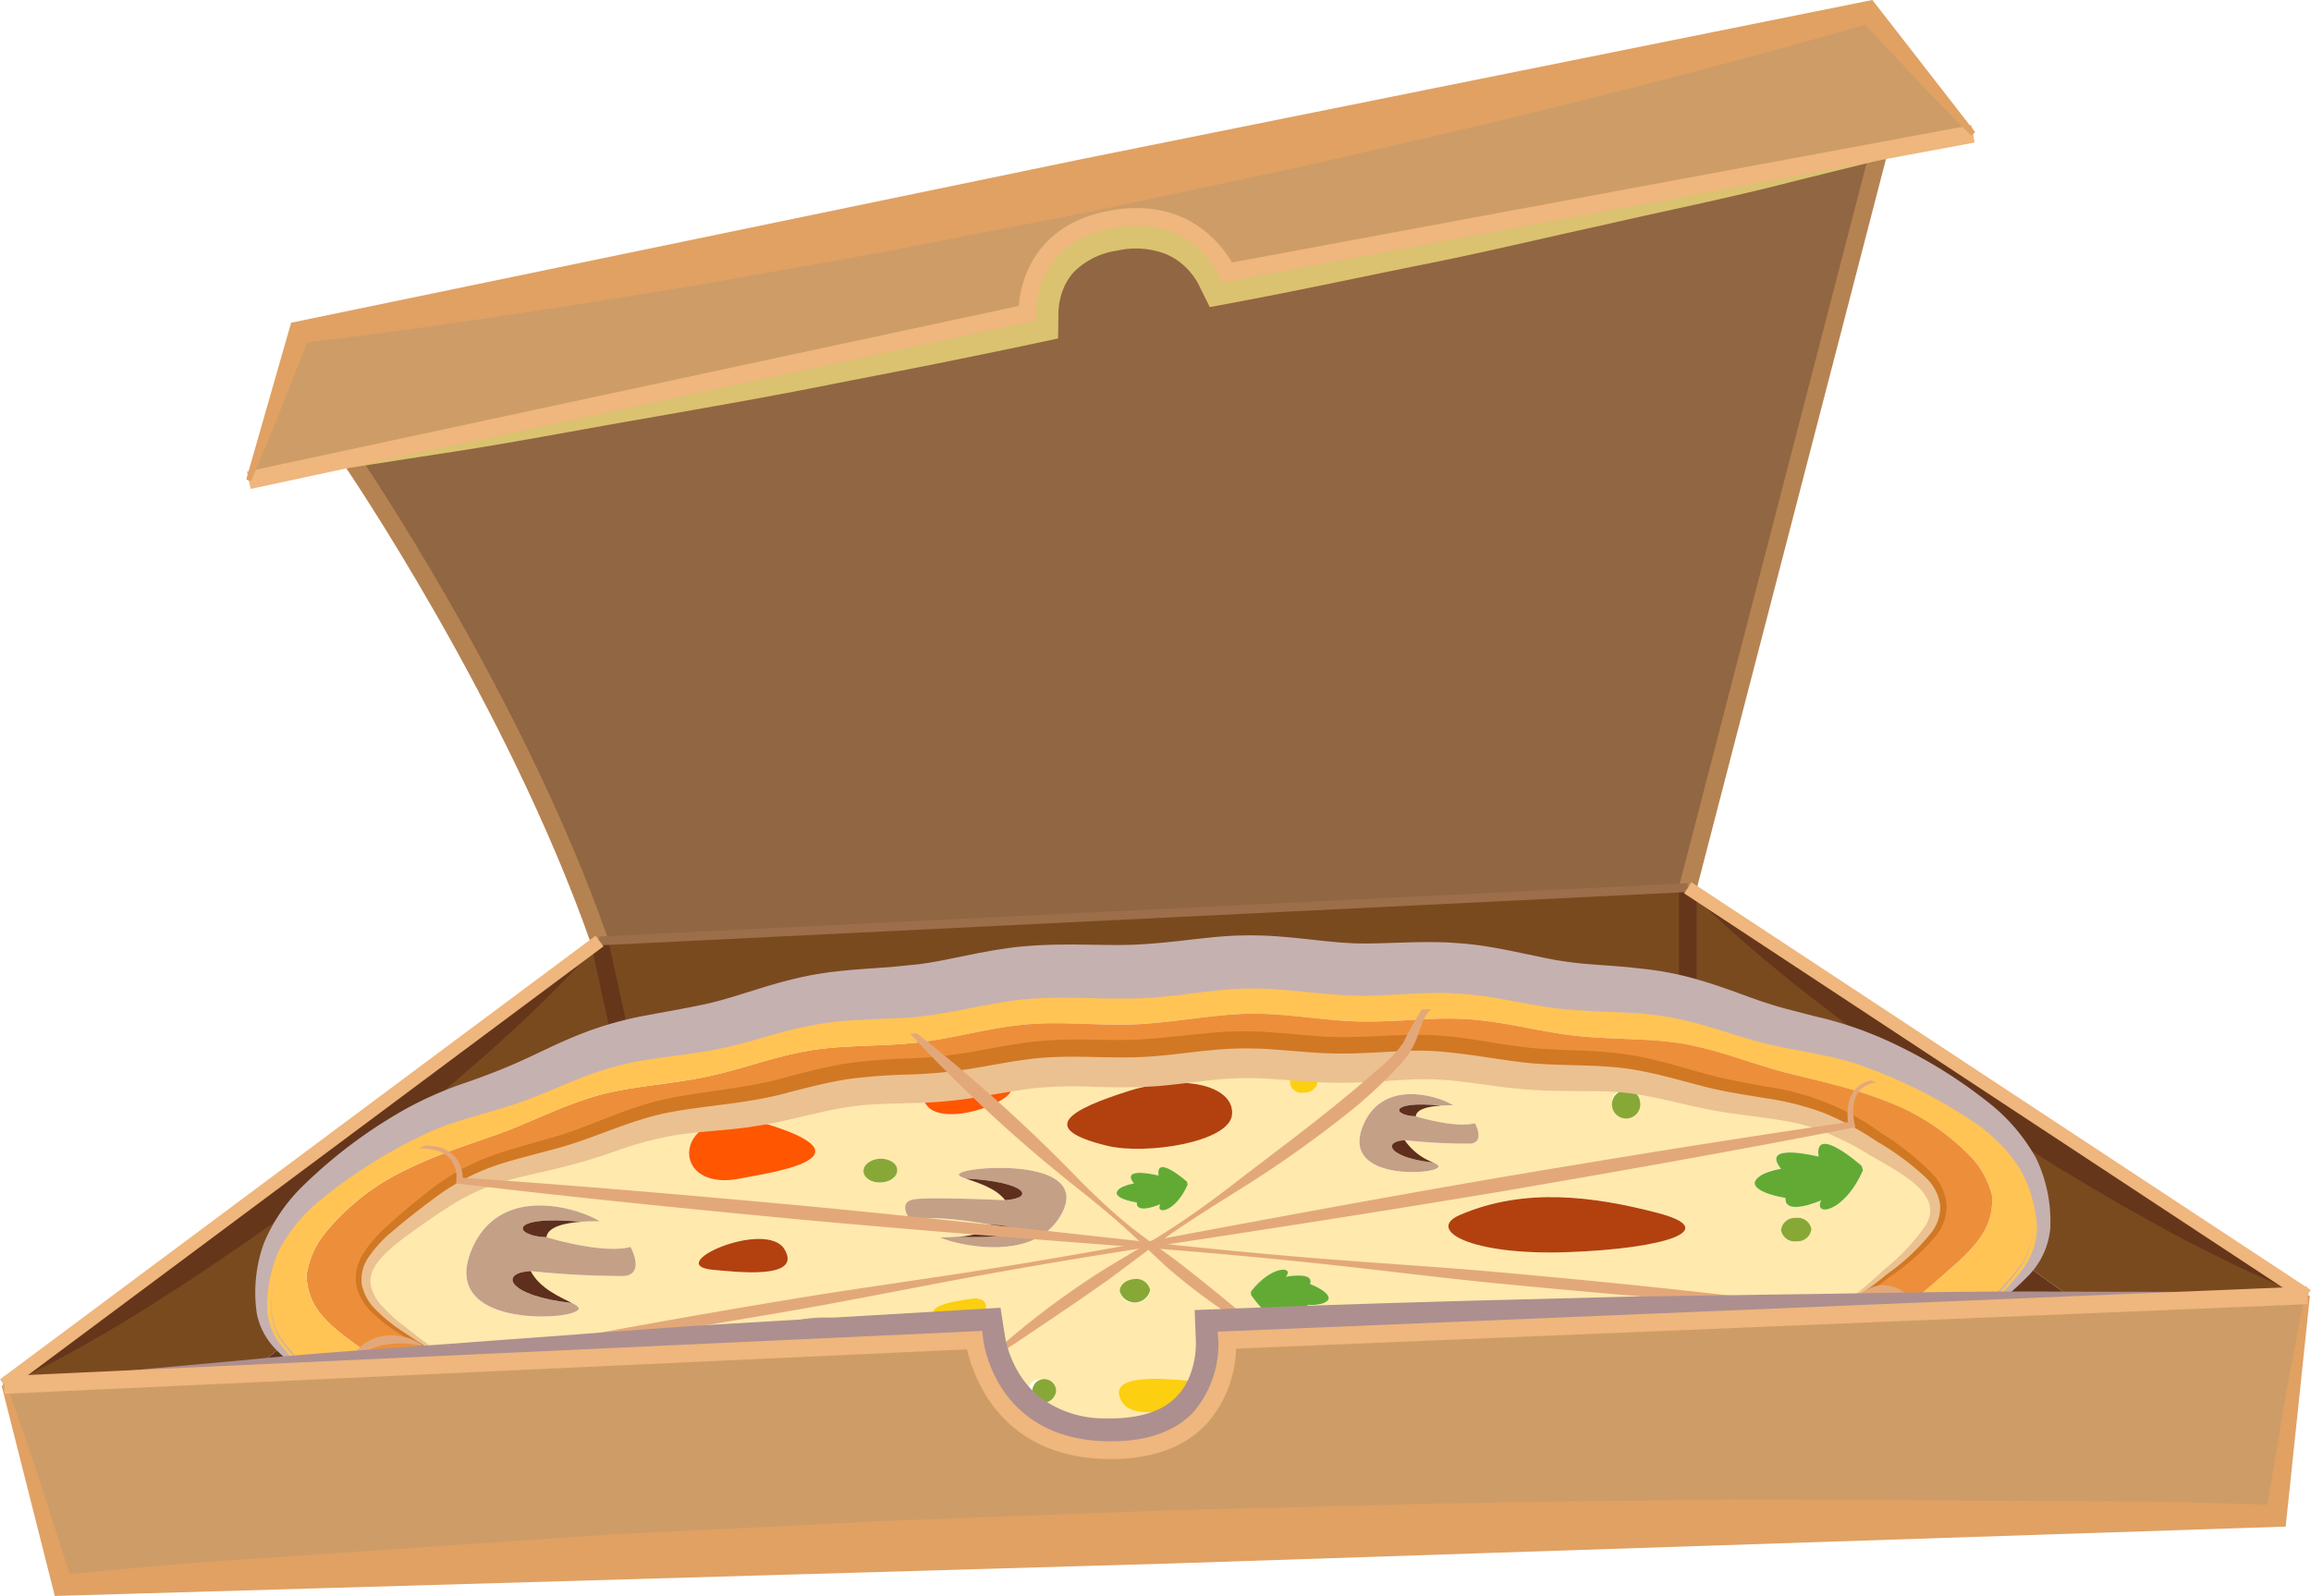 <svg id="Gruppe_871" data-name="Gruppe 871" xmlns="http://www.w3.org/2000/svg" width="229.723" height="158.688" viewBox="0 0 229.723 158.688">
  <g id="Gruppe_720" data-name="Gruppe 720" transform="translate(0.29 0.363)">
    <g id="Gruppe_719" data-name="Gruppe 719">
      <g id="Gruppe_718" data-name="Gruppe 718">
        <g id="Gruppe_717" data-name="Gruppe 717">
          <path id="Pfad_2965" data-name="Pfad 2965" d="M273.671,155.782l6.645-.282,8.885-.37,9.624-.387,22.352-.935-2.434,22.687L97.5,183.388l-5.272-20.677,24.344-1.129,5.764-.265,8.144-.37,6.17-.282,30.6-1.41,15.742-.723,5.676-.263a11.44,11.44,0,0,0,.635,2.485c1.181,3.227,4.389,8.444,12.939,8.444,12.375,0,11.564-10.929,11.564-10.929l4.23-.178,11.406-.475Z" transform="translate(-92.227 -25.354)" fill="#ce9d67"/>
          <path id="Pfad_2966" data-name="Pfad 2966" d="M280.9,163.561l-22.352.935v-.018l-5.694-4.072-.016-.017a6.174,6.174,0,0,0,1.092-3.632c-.492-4.089-1.129-8.8-13.414-14.278-1.093-.511-2.292-1-3.6-1.516-2.855-1.11-6.4-1.446-10-2.327-2.432-.6-4.917-1.534-7.615-2.2v-13.4Z" transform="translate(-51.95 -35.107)" fill="#7a4a1f"/>
          <path id="Pfad_2967" data-name="Pfad 2967" d="M251.421,155.488v.018l-9.624.387v-.107a21.448,21.448,0,0,0,3.914-4.388l.016.017Z" transform="translate(-44.822 -26.117)" fill="#66361b"/>
          <path id="Pfad_2968" data-name="Pfad 2968" d="M237.379,159.7c1.746-1.27,3.175-2.627,4.513-3.79,2.8-2.5,3.861-4.248,3.738-6.874a8.527,8.527,0,0,0-2.292-4.055,22.935,22.935,0,0,0-8.514-5.465c-.9-.352-1.8-.652-2.733-.934.652-.828,1.939-1.305,4.372-.723,12.286,5.482,12.922,10.189,13.414,14.278a6.176,6.176,0,0,1-1.092,3.632,21.45,21.45,0,0,1-3.914,4.388v.107l-8.885.37C236.481,160.337,236.94,160.018,237.379,159.7Z" transform="translate(-47.898 -30.49)" fill="#ffc454"/>
          <path id="Pfad_2969" data-name="Pfad 2969" d="M245.791,148.8c.124,2.626-.934,4.371-3.737,6.874-1.338,1.163-2.767,2.521-4.513,3.79a3.782,3.782,0,0,0-5-.723c1.375-.988,2.643-1.992,3.543-2.7,2.644-2.062,4.653-4.036,4.547-6.205-.105-2.151-2.291-3.931-5.112-5.729-1.146-.74-2.378-1.568-3.807-2.363a4.439,4.439,0,0,1,.547-3.4c.935.282,1.833.582,2.733.934a22.934,22.934,0,0,1,8.514,5.465A8.525,8.525,0,0,1,245.791,148.8Z" transform="translate(-48.06 -30.254)" fill="#ed8f3a"/>
          <path id="Pfad_2970" data-name="Pfad 2970" d="M271.958,56.268l10.136,12.956-9.361,1.746L207.952,83.01s-2.838-6.893-11.564-5.27c-8.709,1.621-8.3,9.324-8.3,9.324L120.8,101.5l-10.1,2.169,4.442-15.39Z" transform="translate(-86.373 -56.268)" fill="#ce9d67"/>
          <path id="Pfad_2971" data-name="Pfad 2971" d="M257.379,149.022c.105,2.169-1.9,4.143-4.547,6.205-.9.7-2.168,1.709-3.542,2.7-.723.511-1.465,1-2.2,1.463l-.053-.088-68.308-6.4.265-.159,69.454-11.81h.017c1.429.794,2.662,1.622,3.807,2.363C255.088,145.091,257.274,146.872,257.379,149.022Zm-7.667-3.6-.142-.441s-4.777-4.231-4.266-.917c0,0-5.905-1.48-3.738,1.216,0,0-2.432.353-2.626,1.41.07,1.04,3.067,1.482,3.067,1.482-.141,1.869,3.544.246,3.544.246C244.74,150.08,247.844,149.71,249.712,145.427Zm-6.576,7.068a1.365,1.365,0,0,0,1.445-1.234,1.381,1.381,0,0,0-1.568-1.093,1.367,1.367,0,0,0-1.446,1.234A1.381,1.381,0,0,0,243.137,152.5Zm-22.758,1.076c9.784-.353,15.336-2.222,8.92-3.9s-13.256-2.556-19.655.195C206.241,151.332,210.6,153.923,220.379,153.571Z" transform="translate(-64.813 -29.435)" fill="#ffe9ad"/>
          <path id="Pfad_2972" data-name="Pfad 2972" d="M238.041,154.712c-.44.316-.9.635-1.392.934l-6.645.282c.265-.141.547-.3.828-.475.74-.458,1.482-.952,2.2-1.463A3.782,3.782,0,0,1,238.041,154.712Z" transform="translate(-48.56 -25.499)" fill="#ed8f3a"/>
          <path id="Pfad_2973" data-name="Pfad 2973" d="M246.93,139.912c-2.434-.582-3.72-.105-4.372.723-2.132-.653-4.389-1.164-7-1.816-3.225-.828-6.5-2.22-10.242-2.874-3.349-.564-7.051-.37-10.753-.793-3.437-.387-6.929-1.393-10.629-1.64a37.633,37.633,0,0,0-4.866.053c.582-1.181,1.41-2.1,3.826-2.432,3.561.229,6.91,1.181,10.223,1.533,3.579.389,7.122.195,10.366.723a22.744,22.744,0,0,1,2.239.477c2.7.669,5.182,1.6,7.615,2.2,3.6.881,7.14,1.217,10,2.327C244.639,138.907,245.837,139.4,246.93,139.912Z" transform="translate(-58.364 -32.54)" fill="#ffc454"/>
          <path id="Pfad_2974" data-name="Pfad 2974" d="M270.3,67.432l-19,73.226-108.183,5.27c-8.514-24.308-24.749-47.965-24.749-47.965l67.285-14.438s-.406-7.7,8.3-9.324c8.726-1.623,11.564,5.27,11.564,5.27Z" transform="translate(-83.942 -52.73)" fill="#916642"/>
          <path id="Pfad_2975" data-name="Pfad 2975" d="M235.078,144.536l.142.441c-1.869,4.283-4.973,4.653-4.16,3,0,0-3.685,1.623-3.544-.246,0,0-3-.441-3.067-1.482.194-1.058,2.626-1.41,2.626-1.41-2.168-2.7,3.737-1.215,3.737-1.215C230.3,140.3,235.078,144.536,235.078,144.536Z" transform="translate(-50.321 -28.985)" fill="#63aa35"/>
          <path id="Pfad_2976" data-name="Pfad 2976" d="M242.355,143.478h-.017a23.422,23.422,0,0,0-3.9-1.727c-2.644-.865-5.939-1.164-9.271-1.852-2.891-.616-5.835-1.675-9.167-2.15-3.014-.423-6.328-.246-9.643-.547-3.084-.282-6.2-1.039-9.536-1.2-.934-.053-1.887-.036-2.838-.018a20.508,20.508,0,0,0,1.428-2.979,37.634,37.634,0,0,1,4.866-.053c3.7.246,7.192,1.252,10.629,1.64,3.7.423,7.4.229,10.753.793,3.738.653,7.017,2.045,10.242,2.873,2.609.652,4.866,1.163,7,1.816A4.439,4.439,0,0,0,242.355,143.478Z" transform="translate(-58.708 -31.981)" fill="#ed8f3a"/>
          <path id="Pfad_2977" data-name="Pfad 2977" d="M248.379,142.738l-69.454,11.81c3.507-2.361,7.034-4.705,10.488-7.173A103.047,103.047,0,0,0,203.2,136.269a6.98,6.98,0,0,0,.828-1.023c.951-.017,1.9-.034,2.838.018,3.332.159,6.452.917,9.536,1.2,3.315.3,6.628.124,9.643.547,3.332.475,6.277,1.534,9.167,2.151,3.332.687,6.627.986,9.271,1.852A23.425,23.425,0,0,1,248.379,142.738Zm-22.229-1.127a1.184,1.184,0,1,0-1.446-1.093A1.283,1.283,0,0,0,226.15,141.611Zm-15.513,2.979c1.482-.159.441-2.028.441-2.028-2.01.529-5.888-.687-5.888-.687.071-.757,1.393-.986,2.432-1.057.706-.053,1.288-.035,1.288-.035-1.234-.828-7.034-2.837-8.991,2.116s5.676,4.812,7.158,4.248c.6-.229.4-.406-.107-.67h-.017a6.033,6.033,0,0,1-2.855-2.22A59.791,59.791,0,0,0,210.637,144.59Z" transform="translate(-64.749 -31.242)" fill="#ffe9ad"/>
          <path id="Pfad_2978" data-name="Pfad 2978" d="M202.046,158.816l-11.406.475v-.017c-4.16-2.926-8.108-5.993-11.97-9.2a.256.256,0,0,1,.071-.053l68.308,6.4.053.088c-.282.176-.564.335-.828.475Zm4.072-1.251c2.573-.317,3-2.062-2.821-.969C204.478,156.577,205.941,156.718,206.118,157.565Zm-9.5-2.2c.158-.74-1.85-1.5-1.85-1.5.475-1.287-2.4-.723-2.4-.723.881-1.022-1.358-1.234-3.473,1.463v.335s2.5,3.685,2.8,1.287c0,0,3.809,1.94,2.821-.28C194.518,155.944,196.28,156.066,196.616,155.362Z" transform="translate(-64.83 -26.554)" fill="#ffe9ad"/>
          <path id="Pfad_2979" data-name="Pfad 2979" d="M229.458,149.039a1.365,1.365,0,0,1-1.445,1.234,1.381,1.381,0,0,1-1.57-1.093,1.367,1.367,0,0,1,1.446-1.234A1.381,1.381,0,0,1,229.458,149.039Z" transform="translate(-49.689 -27.212)" fill="#87a836"/>
          <path id="Pfad_2980" data-name="Pfad 2980" d="M245.345,136.414v.018a22.733,22.733,0,0,0-2.239-.477c-3.243-.528-6.786-.335-10.366-.723-3.313-.352-6.662-1.3-10.223-1.533-3.368-.194-6.876.3-10.437.229-3.385-.071-6.839-.759-10.383-.706-3.4.054-6.857.811-10.383.971-3.507.176-8.056-.212-11.44.07-3.543.282-6.91,1.27-10.277,1.675-.917.107-1.815.176-2.731.229a76.766,76.766,0,0,0-7.669.529c-3.525.564-6.769,1.815-10.03,2.485-3.174.652-6.382.847-9.308,1.5l-2.7-12.375,108.183-5.27Z" transform="translate(-77.985 -35.107)" fill="#7a4a1f"/>
          <path id="Pfad_2981" data-name="Pfad 2981" d="M222.133,147.948c6.416,1.675.864,3.544-8.92,3.9s-14.137-2.239-10.736-3.7C208.877,145.392,215.717,146.274,222.133,147.948Z" transform="translate(-57.647 -27.709)" fill="#b2410f"/>
          <path id="Pfad_2982" data-name="Pfad 2982" d="M216.456,139.4a1.407,1.407,0,1,1-1.429-1.093A1.283,1.283,0,0,1,216.456,139.4Z" transform="translate(-53.732 -30.267)" fill="#87a836"/>
          <path id="Pfad_2983" data-name="Pfad 2983" d="M206.1,141.493s1.04,1.869-.441,2.028a59.776,59.776,0,0,1-6.539-.335c-2.293.122-1.57,1.745,2.855,2.22h.017c.511.265.706.441.107.67-1.482.564-9.115.7-7.158-4.248s7.757-2.945,8.991-2.116c0,0-.582-.017-1.288.036v-.017c-5.218-.494-4.724,1.022-2.432,1.075C200.214,140.805,204.092,142.022,206.1,141.493Z" transform="translate(-59.773 -30.173)" fill="#c4a087"/>
          <path id="Pfad_2984" data-name="Pfad 2984" d="M204.931,131.478c3.561.071,7.069-.423,10.437-.229-2.415.335-3.243,1.251-3.826,2.432-1.957.088-3.948.229-5.958.177-3.508-.088-7.1-.811-10.771-.776-3.543.053-7.65.881-11.3,1.057-3.649.159-7.3-.3-10.824,0-3.631.3-7.086,1.341-10.559,1.763-.793-.723-1.6-1.463-2.414-2.186.917-.053,1.815-.122,2.731-.229,3.367-.406,6.735-1.393,10.277-1.675,3.384-.282,7.933.107,11.44-.07,3.525-.159,6.981-.917,10.383-.97C198.093,130.719,201.547,131.406,204.931,131.478Z" transform="translate(-70.837 -32.656)" fill="#ffc454"/>
          <path id="Pfad_2985" data-name="Pfad 2985" d="M201.7,139.483v.017c-1.039.071-2.361.3-2.433,1.057C196.974,140.5,196.48,138.989,201.7,139.483Z" transform="translate(-58.825 -29.925)" fill="#5e2f1c"/>
          <path id="Pfad_2986" data-name="Pfad 2986" d="M197.37,155.1c5.817-1.093,5.394.652,2.821.969C200.014,155.221,198.551,155.08,197.37,155.1Z" transform="translate(-58.903 -25.058)" fill="#5e2f1c"/>
          <path id="Pfad_2987" data-name="Pfad 2987" d="M198.346,142.083a6.032,6.032,0,0,0,2.855,2.22C196.776,143.828,196.053,142.205,198.346,142.083Z" transform="translate(-58.997 -29.07)" fill="#5e2f1c"/>
          <path id="Pfad_2988" data-name="Pfad 2988" d="M210.962,133.124a20.5,20.5,0,0,1-1.428,2.979c-2.257.071-4.549.283-6.857.248-3.155-.036-6.363-.582-9.66-.511-3.174.053-6.4.687-9.678.846s-6.54-.176-9.712.071c-3.1.229-6.082.986-9.043,1.358-1-.918-2.01-1.833-3.033-2.768,3.473-.423,6.928-1.463,10.559-1.763,3.527-.3,7.175.159,10.824,0,3.649-.176,7.757-1,11.3-1.057,3.666-.036,7.263.687,10.771.776C207.013,133.354,209,133.213,210.962,133.124Z" transform="translate(-70.256 -32.1)" fill="#ed8f3a"/>
          <path id="Pfad_2989" data-name="Pfad 2989" d="M208.8,135.307a6.987,6.987,0,0,1-.828,1.023,103.042,103.042,0,0,1-13.786,11.106c-3.454,2.468-6.981,4.812-10.488,7.173l-.494.071c-5.27-4.406-10.347-9.043-15.512-13.82,2.062-.864,3.155-2.081.475-2.256-.6-.036-1.85-.159-3.138-.195-.387-.352-.774-.7-1.18-1.092,2.962-.371,5.941-1.129,9.043-1.358,3.172-.248,6.433.088,9.712-.071s6.5-.793,9.678-.845c3.3-.071,6.5.475,9.66.511C204.255,135.59,206.547,135.378,208.8,135.307Zm-9.907,4.267a1.176,1.176,0,1,0-1.445-1.093A1.307,1.307,0,0,0,198.9,139.574Zm-7.192,2.22c.3-2.714-4.389-4.213-10.208-2.4-5.817,1.833-9.36,3.755-2.132,5.482C183.191,145.778,191.4,144.51,191.705,141.794Zm-4.406,6.928-.09-.3s-3.137-2.785-2.8-.6c0,0-3.877-.969-2.45.794,0,0-1.6.229-1.728.934.036.669,2.01.952,2.01.952-.088,1.251,2.327.176,2.327.176C184.036,151.773,186.082,151.525,187.3,148.723Z" transform="translate(-69.526 -31.303)" fill="#ffe9ad"/>
          <path id="Pfad_2990" data-name="Pfad 2990" d="M192.3,153.281s2.008.759,1.85,1.5c-.336.7-2.1.582-2.1.582.988,2.22-2.821.281-2.821.281-.3,2.4-2.8-1.287-2.8-1.287v-.335c2.115-2.7,4.354-2.485,3.473-1.463C189.907,152.558,192.78,151.995,192.3,153.281Z" transform="translate(-62.369 -25.973)" fill="#63aa35"/>
          <path id="Pfad_2991" data-name="Pfad 2991" d="M192.15,137.822a1.284,1.284,0,0,1-1.339,1.217,1.176,1.176,0,1,1-.105-2.31A1.293,1.293,0,0,1,192.15,137.822Z" transform="translate(-61.44 -30.768)" fill="#fccf10"/>
          <path id="Pfad_2992" data-name="Pfad 2992" d="M194.674,159.261v.017l-4.23.178s.811,10.929-11.564,10.929c-8.55,0-11.758-5.218-12.939-8.444h.018c5.34-4.266,11.033-8.074,16.745-11.881C186.566,153.268,190.514,156.335,194.674,159.261Zm-14.6,6.294c1.85,3.1,12.481-1.709,6.945-2.079C185.3,163.369,178.227,162.452,180.078,165.555Zm1.375-9.872a1.354,1.354,0,0,0,1.446-1.234,1.393,1.393,0,0,0-1.57-1.092c-.827.053-1.48.6-1.445,1.233A1.366,1.366,0,0,0,181.453,155.683Zm-9.237,9.977a1.183,1.183,0,1,0-.105-2.326,1.183,1.183,0,1,0,.105,2.326Z" transform="translate(-68.864 -26.542)" fill="#ffe9ad"/>
          <path id="Pfad_2993" data-name="Pfad 2993" d="M178.738,138.54c5.818-1.816,10.507-.317,10.208,2.4s-8.514,3.984-12.34,3.086C169.379,142.294,172.921,140.373,178.738,138.54Z" transform="translate(-66.767 -30.445)" fill="#b2410f"/>
          <path id="Pfad_2994" data-name="Pfad 2994" d="M183.7,160.3c5.535.37-5.1,5.182-6.945,2.079S181.967,160.19,183.7,160.3Z" transform="translate(-65.536 -23.363)" fill="#fccf10"/>
          <path id="Pfad_2995" data-name="Pfad 2995" d="M183.268,145.547l.09.3c-1.217,2.8-3.262,3.05-2.733,1.957,0,0-2.415,1.075-2.327-.176,0,0-1.974-.283-2.01-.952.124-.7,1.728-.934,1.728-.934-1.428-1.763,2.449-.794,2.449-.794C180.131,142.761,183.268,145.547,183.268,145.547Z" transform="translate(-65.585 -28.427)" fill="#63aa35"/>
          <path id="Pfad_2996" data-name="Pfad 2996" d="M179.544,153.656a1.56,1.56,0,0,1-3.014.141c-.036-.633.618-1.18,1.445-1.233A1.393,1.393,0,0,1,179.544,153.656Z" transform="translate(-65.509 -25.748)" fill="#87a836"/>
          <path id="Pfad_2997" data-name="Pfad 2997" d="M195.311,150.029a.229.229,0,0,1,.07.053c-5.712,3.807-11.4,7.616-16.745,11.881h-.018a11.435,11.435,0,0,1-.635-2.485l-5.676.263a5.385,5.385,0,0,0-1.5-.828c-4.461-1.762-9.219-2.75-13.608-.088-.759.458-.952,1.057-.635,1.64l-30.6,1.41v-.141a.017.017,0,0,1-.017-.017l69.013-11.723Zm-20.166,7.879c3.313,1.886,5.958-3.173,2.5-2.555C176.572,155.545,171.831,156.022,175.145,157.908Z" transform="translate(-81.54 -26.563)" fill="#ffe9ad"/>
          <path id="Pfad_2998" data-name="Pfad 2998" d="M195.019,154.132l-.265.053-10.171-.952a5.8,5.8,0,0,0,2.062-2.291c2.556-5.094-7.792-4.688-9.783-4.054-.811.263-.547.44.158.687h.018c1.022.37,3,.917,3.914,2.151,0,0-6.876-.317-8.885-.107-1.974.212-.528,2.081-.528,2.081,2.7-.6,7.985.475,7.985.475a.858.858,0,0,1-.44.546l-52.5-4.917c.618-.353,1.288-.687,1.993-1,2.556-1.129,5.8-1.711,9.06-2.733,2.821-.881,5.623-2.222,8.9-3,2.962-.7,6.275-.845,9.554-1.463,3.049-.564,6.082-1.6,9.378-2.079,3.084-.458,6.4-.335,9.678-.687.177-.017.335-.036.511-.07.406.387.793.74,1.18,1.092-2.414-.053-5.006.265-3.789,2.274.952,1.6,4.248,1.11,6.452.177C184.672,145.088,189.749,149.725,195.019,154.132Zm-26.407-6.17c.935-.036,1.658-.6,1.622-1.251-.017-.653-.811-1.146-1.728-1.11-.934.053-1.657.616-1.621,1.269S167.7,148.014,168.612,147.962Zm-14-.387c2.4-.494,13.309-1.921,3.349-5.2C147.987,139.095,146.877,149.125,154.617,147.574Z" transform="translate(-81.337 -30.754)" fill="#ffe9ad"/>
          <path id="Pfad_2999" data-name="Pfad 2999" d="M197.122,151.529l-69.013,11.723c-.988-.529-1.869-1.093-2.7-1.622-.406-.265-.811-.511-1.181-.759-2.821-1.815-5.006-3.578-5.111-5.746-.107-2.151,1.9-4.125,4.53-6.188a40.384,40.384,0,0,1,5.3-3.789l52.5,4.917a7.844,7.844,0,0,1-2.821.635h-.018c-.969.07-1.762.07-1.762.07,1.375.635,6.734,1.94,10.1-.194Zm-42.66,2.485c1.711.124,8.78,1.076,6.946-2.044C159.575,148.867,148.91,153.609,154.463,154.014Zm-8.989.6c2.1-.228.616-2.889.616-2.889-2.838.74-8.356-.971-8.356-.971.124-1.075,1.975-1.428,3.456-1.533a18.046,18.046,0,0,1,1.833-.036c-1.762-1.181-10.013-4.036-12.8,3-2.767,7.052,8.074,6.876,10.189,6.065.847-.334.582-.582-.159-.952-1.075-.564-3.155-1.392-4.089-3.173A87.6,87.6,0,0,0,145.473,154.613Z" transform="translate(-83.705 -28.098)" fill="#ffe9ad"/>
          <path id="Pfad_3000" data-name="Pfad 3000" d="M166.167,144.54c1.991-.635,12.34-1.04,9.784,4.053a5.8,5.8,0,0,1-2.062,2.292l-3-.282c.6-.352-.389-.793-2.064-.776,0,0-5.287-1.075-7.985-.475,0,0-1.446-1.869.528-2.081,2.01-.211,8.885.107,8.885.107,3.1-.212,2.079-1.833-3.914-2.151h-.018C165.62,144.98,165.356,144.8,166.167,144.54Z" transform="translate(-70.641 -28.407)" fill="#c4a087"/>
          <path id="Pfad_3001" data-name="Pfad 3001" d="M172.395,161.232a1.288,1.288,0,0,1-1.341,1.234,1.183,1.183,0,1,1,1.341-1.234Z" transform="translate(-67.702 -23.347)" fill="#87a836"/>
          <path id="Pfad_3002" data-name="Pfad 3002" d="M170.061,149.056l3,.282c-3.367,2.133-8.726.828-10.1.194,0,0,.793,0,1.762-.07h.018C167.98,149.6,169.584,149.356,170.061,149.056Z" transform="translate(-69.81 -26.86)" fill="#c4a087"/>
          <path id="Pfad_3003" data-name="Pfad 3003" d="M166.89,148.467c1.675-.017,2.663.424,2.064.776l-2.5-.229A.858.858,0,0,0,166.89,148.467Z" transform="translate(-68.703 -27.047)" fill="#5e2f1c"/>
          <path id="Pfad_3004" data-name="Pfad 3004" d="M167.129,148.882l2.5.229c-.477.3-2.081.546-5.324.406A7.844,7.844,0,0,0,167.129,148.882Z" transform="translate(-69.382 -26.915)" fill="#5e2f1c"/>
          <path id="Pfad_3005" data-name="Pfad 3005" d="M164.9,144.974c5.993.317,7.015,1.939,3.914,2.151C167.893,145.891,165.919,145.344,164.9,144.974Z" transform="translate(-69.195 -28.154)" fill="#5e2f1c"/>
          <path id="Pfad_3006" data-name="Pfad 3006" d="M167.887,137.793c2.68.175,1.587,1.392-.475,2.256-.881-.794-1.763-1.622-2.663-2.451C166.037,137.634,167.288,137.757,167.887,137.793Z" transform="translate(-69.242 -30.491)" fill="#ff5601"/>
          <path id="Pfad_3007" data-name="Pfad 3007" d="M165.735,137.6c.9.828,1.782,1.657,2.663,2.451-2.2.934-5.5,1.428-6.452-.176C160.73,137.864,163.322,137.547,165.735,137.6Z" transform="translate(-70.228 -30.493)" fill="#ff5601"/>
          <path id="Pfad_3008" data-name="Pfad 3008" d="M166.086,154.076c3.454-.618.81,4.441-2.5,2.555S165.01,154.268,166.086,154.076Z" transform="translate(-69.979 -25.286)" fill="#fccf10"/>
          <path id="Pfad_3009" data-name="Pfad 3009" d="M175.974,137.435c-.177.034-.335.053-.511.07-3.279.353-6.594.229-9.678.687-3.3.477-6.329,1.516-9.378,2.079-3.279.618-6.593.759-9.554,1.463-3.279.776-6.082,2.116-8.9,3-3.261,1.022-6.5,1.6-9.061,2.733-.7.317-1.375.652-1.993,1a2.969,2.969,0,0,0-1.287-2.785c1.675-.635,3.474-1.234,5.465-1.94,3.138-1.127,6.275-2.838,9.924-3.824,3.279-.882,6.981-1.04,10.63-1.816,3.383-.7,6.751-2.045,10.417-2.626,3.456-.547,7.139-.353,10.788-.794a.226.226,0,0,0,.105-.017C173.964,135.6,174.969,136.517,175.974,137.435Z" transform="translate(-81.647 -31.42)" fill="#ed8f3a"/>
          <path id="Pfad_3010" data-name="Pfad 3010" d="M144.687,137.52c2.926-.652,6.134-.847,9.308-1.5,3.261-.67,6.5-1.921,10.03-2.485a76.745,76.745,0,0,1,7.669-.529c.81.723,1.621,1.463,2.414,2.186a.225.225,0,0,1-.105.017c-3.649.441-7.333.248-10.788.794-3.666.581-7.034,1.921-10.417,2.626-3.649.776-7.351.934-10.63,1.816-3.649.986-6.786,2.7-9.924,3.824-1.991.706-3.79,1.305-5.465,1.94-.9-.564-2.38-.828-4.846-.283.793-.44,1.655-.881,2.556-1.339,2.714-1.375,6.221-2.062,9.712-3.279,3.014-1.039,6.046-2.643,9.553-3.578A7.954,7.954,0,0,1,144.687,137.52Z" transform="translate(-82.813 -31.946)" fill="#ffc454"/>
          <path id="Pfad_3011" data-name="Pfad 3011" d="M164.973,158.01l-15.741.723c-.317-.582-.124-1.181.635-1.64,4.389-2.662,9.147-1.674,13.608.088A5.386,5.386,0,0,1,164.973,158.01Z" transform="translate(-74.207 -24.832)" fill="#c4a087"/>
          <path id="Pfad_3012" data-name="Pfad 3012" d="M160.536,144.585c.036.652-.687,1.216-1.623,1.251-.915.053-1.692-.44-1.727-1.092s.687-1.217,1.621-1.269C159.725,143.44,160.519,143.932,160.536,144.585Z" transform="translate(-71.639 -28.629)" fill="#87a836"/>
          <path id="Pfad_3013" data-name="Pfad 3013" d="M153.283,150.58c1.835,3.12-5.235,2.168-6.945,2.044C140.785,152.22,151.45,147.477,153.283,150.58Z" transform="translate(-75.58 -26.709)" fill="#b2410f"/>
          <path id="Pfad_3014" data-name="Pfad 3014" d="M152.441,141.185c9.96,3.279-.952,4.707-3.349,5.2C141.353,147.935,142.463,137.905,152.441,141.185Z" transform="translate(-75.813 -29.565)" fill="#ff5601"/>
          <path id="Pfad_3015" data-name="Pfad 3015" d="M143.524,151.133s1.482,2.662-.616,2.889a87.6,87.6,0,0,1-9.308-.492c-3.261.176-2.222,2.485,4.089,3.172.741.37,1.006.618.159.952-2.115.811-12.956.988-10.189-6.064,2.785-7.033,11.036-4.177,12.8-3a18.044,18.044,0,0,0-1.833.036c-7.439-.706-6.716,1.445-3.456,1.533C135.168,150.162,140.686,151.873,143.524,151.133Z" transform="translate(-81.139 -27.508)" fill="#c4a087"/>
          <path id="Pfad_3016" data-name="Pfad 3016" d="M151.4,127.037l2.7,12.375a7.955,7.955,0,0,0-.935.211c-3.507.935-6.539,2.539-9.553,3.578-3.491,1.217-7,1.9-9.712,3.279-.9.458-1.763.9-2.556,1.339h-.018c-12.55,6.893-12.727,11.759-12.851,15.989a6.286,6.286,0,0,0,1.463,3.561l-3.367,2.7L92.227,171.2Z" transform="translate(-92.227 -33.839)" fill="#7a4a1f"/>
          <path id="Pfad_3017" data-name="Pfad 3017" d="M133.819,149.807c-3.261-.088-3.984-2.239,3.456-1.533C135.794,148.38,133.943,148.732,133.819,149.807Z" transform="translate(-79.79 -27.153)" fill="#5e2f1c"/>
          <path id="Pfad_3018" data-name="Pfad 3018" d="M132.5,151.961c.934,1.78,3.014,2.609,4.089,3.172C130.275,154.446,129.236,152.137,132.5,151.961Z" transform="translate(-80.036 -25.939)" fill="#5e2f1c"/>
          <path id="Pfad_3019" data-name="Pfad 3019" d="M128.928,143.033a2.969,2.969,0,0,1,1.287,2.785,40.373,40.373,0,0,0-5.3,3.789c-2.627,2.064-4.637,4.038-4.53,6.188.105,2.168,2.29,3.931,5.111,5.746.37.248.776.494,1.181.759a5.921,5.921,0,0,0-5.993.265c-.387-.282-.776-.565-1.146-.847-3.05-2.2-4.266-3.843-4.389-6.469a8.511,8.511,0,0,1,1.869-4.266,23.157,23.157,0,0,1,7.967-6.241C126.249,144.108,127.553,143.562,128.928,143.033Z" transform="translate(-84.965 -28.769)" fill="#ed8f3a"/>
          <path id="Pfad_3020" data-name="Pfad 3020" d="M128.054,159.467v.141l-6.17.282q-1.373-.9-2.538-1.8a5.921,5.921,0,0,1,5.993-.265c.828.529,1.709,1.093,2.7,1.622A.017.017,0,0,0,128.054,159.467Z" transform="translate(-83.632 -24.296)" fill="#ed8f3a"/>
          <path id="Pfad_3021" data-name="Pfad 3021" d="M121.624,162.7q1.163.9,2.538,1.8l-8.144.37a16.358,16.358,0,0,1-2.4-2.432,6.285,6.285,0,0,1-1.463-3.561c.124-4.23.3-9.1,12.851-15.989h.018c2.467-.545,3.948-.28,4.846.283-1.375.529-2.679,1.075-3.948,1.709a23.158,23.158,0,0,0-7.967,6.241,8.511,8.511,0,0,0-1.869,4.265c.124,2.626,1.339,4.266,4.389,6.469C120.848,162.14,121.237,162.423,121.624,162.7Z" transform="translate(-85.91 -28.909)" fill="#ffc454"/>
          <path id="Pfad_3022" data-name="Pfad 3022" d="M116.476,160.1l-5.764.265,3.367-2.7A16.358,16.358,0,0,0,116.476,160.1Z" transform="translate(-86.368 -24.132)" fill="#66361b"/>
        </g>
      </g>
    </g>
  </g>
  <g id="Gruppe_721" data-name="Gruppe 721" transform="translate(34.104 45.084)">
    <path id="Pfad_3023" data-name="Pfad 3023" d="M142.547,138.974c-8.377-23.923-24.482-47.515-24.644-47.75l1.453-1c.163.237,16.4,24.021,24.853,48.166Z" transform="translate(-117.903 -90.226)" fill="#b58352"/>
  </g>
  <g id="Gruppe_722" data-name="Gruppe 722" transform="translate(166.923 14.827)">
    <rect id="Rechteck_18" data-name="Rechteck 18" width="75.645" height="1.761" transform="matrix(0.251, -0.968, 0.968, 0.251, 0, 73.226)" fill="#b58352"/>
  </g>
  <g id="Gruppe_723" data-name="Gruppe 723" transform="translate(58.718 93.352)">
    <rect id="Rechteck_19" data-name="Rechteck 19" width="1.762" height="13.274" transform="translate(0 0.377) rotate(-12.34)" fill="#66361b"/>
  </g>
  <g id="Gruppe_724" data-name="Gruppe 724" transform="translate(166.887 88.272)">
    <rect id="Rechteck_20" data-name="Rechteck 20" width="1.763" height="13.372" fill="#66361b"/>
  </g>
  <g id="Gruppe_725" data-name="Gruppe 725" transform="translate(35.62 103.746)" style="mix-blend-mode: multiply;isolation: isolate">
    <path id="Pfad_3024" data-name="Pfad 3024" d="M265.978,161.078a32.342,32.342,0,0,0,4.72-3.8,20.786,20.786,0,0,0,4.029-4.222c2.155-3.163-2.145-5.282-5.515-7.225a28.868,28.868,0,0,0-5.16-2.539c-.427-.146-.91-.31-1.3-.4-.512-.142-.98-.248-1.395-.32-.891-.175-1.888-.32-2.879-.452-1.981-.269-4.11-.514-6.182-.979-2.116-.462-4.009-.96-5.885-1.263a25.291,25.291,0,0,0-2.816-.313c-.868-.036-1.85-.057-2.851-.05-1.983-.011-4.142-.018-6.308-.223-2.211-.211-4.2-.564-6.117-.768-.942-.1-1.914-.176-2.756-.188-1.089-.024-1.816.024-2.854.076-1.95.122-4.046.275-6.253.275l-1.6-.036-1.647-.1-3.045-.224a32.751,32.751,0,0,0-5.607.026c-1.893.174-3.927.486-6.088.669l-1.679.09-1.58.025c-1.141.005-2.132-.03-3.163-.055a40.7,40.7,0,0,0-5.739.138c-1.727.194-3.761.586-5.829.922a44.61,44.61,0,0,1-6.444.564c-2.04.054-4.05.087-5.745.31-1.085.158-1.836.284-2.825.506l-2.93.673c-1.01.236-2.049.473-3.141.664l-1.566.25-1.616.19c-2.077.209-4.081.328-5.9.64a35.945,35.945,0,0,0-5.544,1.495,59.69,59.69,0,0,1-6.025,1.791c-2.044.494-4,.885-5.8,1.449a21.151,21.151,0,0,0-5.057,2.447c-1.583,1.021-3.379,2.284-4.869,3.421-1.474,1.192-2.887,2.554-2.759,4.051a4.024,4.024,0,0,0,1.065,2.186,15.293,15.293,0,0,0,2.131,1.981c1.574,1.23,3.213,2.506,4.9,3.61l-.169.311c-1.8-1-3.486-2.119-5.193-3.253a15.977,15.977,0,0,1-2.382-1.965,5.137,5.137,0,0,1-1.507-2.743,4.287,4.287,0,0,1,.827-3.008A12.567,12.567,0,0,1,122,153.424c1.561-1.347,3.147-2.592,4.8-3.811a22.283,22.283,0,0,1,5.426-2.9c1.94-.687,3.93-1.155,5.884-1.7,3.932-.982,7.58-2.929,11.639-3.747,4.04-.785,8.112-.919,12.021-2.053,1.962-.5,3.964-1.032,5.982-1.346a59.11,59.11,0,0,1,6.125-.465,46.493,46.493,0,0,0,6.037-.593c2-.336,4-.749,6.05-1,4.1-.5,8.193.067,12.211-.294l6.075-.627a36.386,36.386,0,0,1,6.155.018c2.044.15,4.047.378,6.074.394s4.046-.129,6.091-.208a33.31,33.31,0,0,1,6.145.25c2.031.262,4.034.653,6.039.877,4,.485,8.155.078,12.19.965,2.014.406,3.972,1,5.933,1.5,1.963.512,3.969.813,5.979,1.159a28.516,28.516,0,0,1,5.96,1.5,29.766,29.766,0,0,1,5.4,2.922,26.642,26.642,0,0,1,4.923,3.682,4.966,4.966,0,0,1,1.443,2.776,4.392,4.392,0,0,1-.9,2.993,21.807,21.807,0,0,1-4.483,4.2,33.166,33.166,0,0,1-5.057,3.464Z" transform="translate(-119.054 -134.77)" fill="#ebc191"/>
  </g>
  <path id="Pfad_3025" data-name="Pfad 3025" d="M266.084,161.445a32.5,32.5,0,0,0,5.011-3.454,21.434,21.434,0,0,0,4.414-4.148,4.1,4.1,0,0,0,.84-2.792,4.652,4.652,0,0,0-1.371-2.6,26.413,26.413,0,0,0-4.869-3.618,29.525,29.525,0,0,0-5.352-2.876,28.153,28.153,0,0,0-5.893-1.468c-2.006-.34-4.029-.636-6.006-1.147s-3.93-1.083-5.922-1.478c-3.984-.868-8.091-.452-12.157-.927-4.056-.5-8.043-1.409-12.122-1.093-2.031.084-4.067.241-6.112.225s-4.082-.234-6.107-.379a35.575,35.575,0,0,0-6.075,0c-2.022.178-4.039.473-6.076.64-4.086.352-8.173-.224-12.205.261-2.007.238-4.006.644-6.018.977a47.12,47.12,0,0,1-6.1.583,58.513,58.513,0,0,0-6.071.444c-2.014.306-3.971.822-5.95,1.321-3.942,1.131-8.07,1.263-12.047,2.024-3.988.79-7.649,2.725-11.621,3.71-1.965.543-3.951,1-5.864,1.679a21.912,21.912,0,0,0-5.353,2.839c-1.632,1.2-3.25,2.456-4.784,3.774a12.237,12.237,0,0,0-2.036,2.231,3.981,3.981,0,0,0-.788,2.805,4.876,4.876,0,0,0,1.421,2.577,15.475,15.475,0,0,0,2.335,1.932c1.684,1.127,3.386,2.266,5.157,3.253l-.084.154c-1.823-.944-3.54-2.018-5.282-3.108a15.8,15.8,0,0,1-2.456-1.916,5.308,5.308,0,0,1-1.638-2.831,4.585,4.585,0,0,1,.8-3.224,12.947,12.947,0,0,1,2.081-2.423c1.566-1.426,3.076-2.681,4.742-3.981a22.375,22.375,0,0,1,5.536-3.065c1.983-.737,3.985-1.237,5.905-1.805,3.838-1.014,7.434-3.016,11.655-3.94,4.2-.877,8.119-1.05,11.951-2.162,1.92-.5,4.034-1.065,6.066-1.387a59.1,59.1,0,0,1,6.257-.5,45.451,45.451,0,0,0,5.9-.6c1.978-.339,3.956-.76,6.124-1.03a45.561,45.561,0,0,1,6.278-.225c1.013.011,2.044.034,3,.018l1.5-.041,1.447-.094,6.071-.606a37.488,37.488,0,0,1,6.345.04c2.094.163,4.006.39,6,.413,1.954.028,3.959-.111,6.033-.184,1.007-.032,2.166-.054,3.151-.007,1.1.043,2.137.153,3.18.29,2.07.275,4.081.674,6.014.9,1.956.236,3.936.27,6,.357,1.026.046,2.061.116,3.15.225a29.008,29.008,0,0,1,3.121.517c2.058.445,4.042,1.081,5.945,1.594,1.924.536,3.888.857,5.907,1.238a25.33,25.33,0,0,1,11.559,4.7,27.391,27.391,0,0,1,4.9,3.893,5.351,5.351,0,0,1,1.474,3.033,4.666,4.666,0,0,1-1.028,3.175,21.776,21.776,0,0,1-4.642,4.122,32.979,32.979,0,0,1-5.152,3.32Z" transform="translate(-83.499 -31.313)" fill="#d17824"/>
  <g id="Gruppe_726" data-name="Gruppe 726" transform="translate(97.462 98.88)" style="mix-blend-mode: multiply;isolation: isolate">
    <path id="Pfad_3026" data-name="Pfad 3026" d="M166.013,167.9a82.078,82.078,0,0,1,12.026-9.316c2.152-1.342,4.368-2.58,6.5-3.947s4.186-2.846,6.2-4.379c3.993-3.107,8.087-6.087,11.934-9.307.975-.788,1.913-1.617,2.855-2.443a12.924,12.924,0,0,0,2.507-2.617,35.97,35.97,0,0,1,1.857-3.344,4.834,4.834,0,0,1,3.586-1.47l.018.13a4.8,4.8,0,0,0-3.074,1.749c-.647.955-.827,2.265-1.492,3.452a7.558,7.558,0,0,1-1.2,1.645l-1.333,1.382c-.9.91-1.862,1.755-2.824,2.6a114.382,114.382,0,0,1-12.427,8.822c-2.149,1.35-4.291,2.7-6.375,4.14s-4.08,3.007-6.121,4.5c-4.136,2.913-8.328,5.7-12.561,8.506Z" transform="translate(-166.013 -131.075)" fill="#e3a87a"/>
  </g>
  <g id="Gruppe_727" data-name="Gruppe 727" transform="translate(39.493 113.878)" style="mix-blend-mode: multiply;isolation: isolate">
    <path id="Pfad_3027" data-name="Pfad 3027" d="M265.121,158.855c-11.453-.629-22.877-1.59-34.285-2.71-5.7-.572-11.392-1.3-17.09-1.907s-11.409-1.126-17.124-1.564c-11.432-.86-22.861-1.758-34.276-2.8-11.411-1.083-22.819-2.223-34.2-3.585l-.316-.037.033-.317a2.951,2.951,0,0,0-.365-1.787,2.67,2.67,0,0,0-1.472-1.132,8.234,8.234,0,0,0-4-.038l-.029-.13a8.5,8.5,0,0,1,4.142-.2,3.122,3.122,0,0,1,1.791,1.225,3.378,3.378,0,0,1,.556,2.147l-.284-.354c11.443.774,22.862,1.769,34.276,2.822,11.411,1.094,22.808,2.332,34.2,3.607q8.546.944,17.115,1.64c5.714.456,11.439.8,17.149,1.3,11.418,1.014,22.82,2.189,34.192,3.7Z" transform="translate(-121.995 -142.464)" fill="#e3a87a"/>
  </g>
  <g id="Gruppe_728" data-name="Gruppe 728" transform="translate(184.88 127.795)" style="mix-blend-mode: multiply;isolation: isolate">
    <path id="Pfad_3028" data-name="Pfad 3028" d="M232.393,154.07a3.15,3.15,0,0,1,3.274-.9A3.407,3.407,0,0,1,238,155.64a6.653,6.653,0,0,0-2.593-1.626A5.372,5.372,0,0,0,232.393,154.07Z" transform="translate(-232.393 -153.031)" fill="#e3a87a"/>
  </g>
  <g id="Gruppe_729" data-name="Gruppe 729" transform="translate(44.809 107.325)" style="mix-blend-mode: multiply;isolation: isolate">
    <path id="Pfad_3029" data-name="Pfad 3029" d="M126.032,165.6c11.53-2.406,23.114-4.484,34.726-6.4,5.808-.948,11.642-1.745,17.456-2.655s11.613-1.915,17.4-3c11.568-2.176,23.143-4.318,34.741-6.313,11.606-1.957,23.222-3.856,34.874-5.534l-.249.379a5.661,5.661,0,0,1,0-2.168,2.978,2.978,0,0,1,1.125-1.861,3.455,3.455,0,0,1,2.054-.565,8.477,8.477,0,0,1,2.058.32l-.029.129c-1.3-.261-2.824-.39-3.851.421-1.007.828-1.023,2.36-.753,3.577l.072.317-.324.063c-11.552,2.264-23.143,4.31-34.743,6.3-11.608,1.948-23.24,3.751-34.877,5.517q-8.727,1.335-17.411,2.918c-5.789,1.061-11.559,2.236-17.353,3.259-11.594,2.025-23.216,3.892-34.892,5.427Z" transform="translate(-126.032 -137.488)" fill="#e3a87a"/>
  </g>
  <g id="Gruppe_730" data-name="Gruppe 730" transform="translate(34.789 132.779)" style="mix-blend-mode: multiply;isolation: isolate">
    <path id="Pfad_3030" data-name="Pfad 3030" d="M125.75,157.909a9.279,9.279,0,0,0-4.108-.117,5.219,5.219,0,0,0-1.808.751,5.111,5.111,0,0,0-1.412,1.509,3.263,3.263,0,0,1,.976-2.029,4.141,4.141,0,0,1,2.052-1.09A5.137,5.137,0,0,1,125.75,157.909Z" transform="translate(-118.423 -156.816)" fill="#e3a87a"/>
  </g>
  <g id="Gruppe_731" data-name="Gruppe 731" transform="translate(89.245 101.352)" style="mix-blend-mode: multiply;isolation: isolate">
    <path id="Pfad_3031" data-name="Pfad 3031" d="M196.71,164.724a59.59,59.59,0,0,1-10.011-6.973c-1.516-1.359-2.953-2.809-4.463-4.164s-3.09-2.634-4.682-3.9a147.838,147.838,0,0,1-17.78-16.636l.088-.1a160.237,160.237,0,0,1,18.174,16.194c1.437,1.431,2.916,2.822,4.478,4.114s3.253,2.431,4.881,3.637c3.2,2.482,6.319,5.024,9.392,7.72Z" transform="translate(-159.774 -132.952)" fill="#e3a87a"/>
  </g>
  <path id="Pfad_3032" data-name="Pfad 3032" d="M151.617,127.2a143.883,143.883,0,0,1-13.392,12.917c-2.3,2.064-4.732,3.946-7.1,5.921l-7.3,5.647c-2.5,1.795-4.971,3.627-7.495,5.388-2.563,1.711-5.064,3.5-7.695,5.122a145.847,145.847,0,0,1-16.184,9.175l-.212-.282,29.477-22.226L151.4,126.914Z" transform="translate(-91.933 -33.514)" fill="#66361b"/>
  <g id="Gruppe_732" data-name="Gruppe 732" transform="translate(59.558 87.816)">
    <rect id="Rechteck_21" data-name="Rechteck 21" width="108.319" height="0.881" transform="translate(0 5.3) rotate(-2.805)" fill="#9c6e49"/>
  </g>
  <path id="Pfad_3033" data-name="Pfad 3033" d="M280.919,163.725a143.3,143.3,0,0,1-16.683-8.177c-2.722-1.455-5.316-3.1-7.974-4.647l-7.786-4.935c-2.534-1.737-5.1-3.433-7.607-5.2-2.479-1.823-5.01-3.564-7.425-5.482A145.344,145.344,0,0,1,219.327,123.2l.194-.294,30.893,20.114,30.7,20.409Z" transform="translate(-51.654 -34.783)" fill="#66361b"/>
  <g id="Gruppe_733" data-name="Gruppe 733" transform="translate(0 93.038)">
    <rect id="Rechteck_22" data-name="Rechteck 22" width="73.832" height="1.321" transform="translate(0 44.114) rotate(-36.691)" fill="#efb67d"/>
  </g>
  <g id="Gruppe_734" data-name="Gruppe 734" transform="translate(167.406 87.72)">
    <rect id="Rechteck_23" data-name="Rechteck 23" width="1.323" height="73.725" transform="matrix(0.55, -0.835, 0.835, 0.55, 0, 1.105)" fill="#efb67d"/>
  </g>
  <path id="Pfad_3034" data-name="Pfad 3034" d="M92.639,162.646c1.142,3.378,2.363,6.735,3.439,10.127l3.266,10.172L97.6,181.633c4.6-.411,9.2-.877,13.8-1.243l13.811-.946,27.625-1.869,27.64-1.36,27.651-1.037,27.661-.69c9.221-.194,18.448-.246,27.672-.377,9.225-.028,18.457.086,27.686.122l13.844.08c4.615.017,9.233.24,13.85.349l-1.76,1.63,1.9-11.272c.6-3.761,1.393-7.5,2.081-11.253l.527.057-2.386,22.7-.029.267-.267.011-110.619,3.662L97.662,183.685l-.248.007-.059-.238-5.228-20.676Z" transform="translate(-91.969 -25.003)" fill="#e0a163"/>
  <g id="Gruppe_735" data-name="Gruppe 735" transform="translate(24.692 13.135)" style="mix-blend-mode: multiply;isolation: isolate">
    <path id="Pfad_3035" data-name="Pfad 3035" d="M282.233,66.312c-6.078,1.7-12.205,3.125-18.313,4.662-6.1,1.57-12.266,2.8-18.4,4.216-6.143,1.339-12.261,2.821-18.429,4.031-6.162,1.246-12.308,2.571-18.487,3.72l-2.282.427-1.127-2.28a6.824,6.824,0,0,0-1.305-1.719,6.259,6.259,0,0,0-1.907-1.268,8.368,8.368,0,0,0-4.887-.348,7.626,7.626,0,0,0-4.235,2.072,5.57,5.57,0,0,0-1.151,1.871,6.514,6.514,0,0,0-.316,1.123,6.872,6.872,0,0,0-.112.985l-.041,2.68-2.4.512c-6.452,1.375-12.924,2.652-19.4,3.9-6.466,1.313-12.972,2.431-19.472,3.583-6.507,1.117-12.981,2.385-19.516,3.377s-13.047,2.081-19.62,2.895l-.074-.344,77.366-16.765-.261.34a9.606,9.606,0,0,1,2.432-6.508,10.787,10.787,0,0,1,6.17-3.179,11.825,11.825,0,0,1,6.914.637,9.992,9.992,0,0,1,4.966,4.857l-.357-.194,74.182-13.633Z" transform="translate(-110.756 -65.966)" fill="#dbc270"/>
  </g>
  <g id="Gruppe_736" data-name="Gruppe 736" transform="translate(24.544 12.442)">
    <path id="Pfad_3036" data-name="Pfad 3036" d="M111.013,101.611l-.369-1.724,76.726-16.47c.163-2.126,1.318-8.04,9-9.47,7.649-1.422,11.165,3.358,12.194,5.149l73.51-13.657.321,1.732-74.85,13.907-.277-.658c-.108-.254-2.7-6.207-10.576-4.738-7.861,1.463-7.6,8.124-7.586,8.407l.04.749Z" transform="translate(-110.644 -65.44)" fill="#efb67d"/>
  </g>
  <path id="Pfad_3037" data-name="Pfad 3037" d="M110.591,103.67l4.414-15.41.051-.18.183-.037L193.6,71.822l78.454-15.793.188-.037.116.151,10.1,12.994-.418.325c-1.916-1.983-3.892-3.921-5.764-5.939s-3.8-3.992-5.635-6.037l1.852.682c-12.847,3.759-25.794,7.015-38.761,10.18-6.5,1.489-12.99,3.046-19.5,4.482L194.663,77l-19.637,3.831c-6.554,1.234-13.135,2.342-19.7,3.52-13.171,2.164-26.36,4.241-39.653,5.8l1.407-1.3c-.921,2.514-1.945,5-2.916,7.5s-2.048,4.97-3.065,7.457Z" transform="translate(-86.117 -55.992)" fill="#e0a163"/>
  <g id="Gruppe_737" data-name="Gruppe 737" transform="translate(25.39 93)" style="mix-blend-mode: multiply;isolation: isolate">
    <path id="Pfad_3038" data-name="Pfad 3038" d="M283.069,163.392a26.03,26.03,0,0,0,3.3-3.5,6.787,6.787,0,0,0,1.586-4.267v.025a12.961,12.961,0,0,0-1.7-5.651,15.343,15.343,0,0,0-4.147-4.23,49.429,49.429,0,0,0-10.757-5.493c-3.716-1.428-7.883-1.611-11.818-2.816-1.979-.568-3.893-1.227-5.849-1.7a29.276,29.276,0,0,0-5.943-.83c-2.017-.1-4.063-.118-6.116-.3s-4.085-.577-6.072-.926a36.782,36.782,0,0,0-5.987-.662c-1.975-.018-4.015.144-6.054.236-4.123.325-8.244-.471-12.218-.607-4-.14-7.952.878-12.116,1-4.129.126-8.18-.341-12.159.134-3.922.5-7.961,1.691-12.092,1.758-2.044.1-4.072.132-6.063.336a36.734,36.734,0,0,0-5.887,1.218c-1.952.536-3.922,1.131-5.958,1.5-2.015.377-4.063.594-6.057.881a29.256,29.256,0,0,0-5.846,1.383c-1.9.652-3.748,1.492-5.654,2.241-3.809,1.58-7.939,2.151-11.506,3.923a49.454,49.454,0,0,0-10.189,6.485,15.4,15.4,0,0,0-3.728,4.608,12.943,12.943,0,0,0-1.155,5.791v-.024a5.94,5.94,0,0,0,1.251,3.2,15.932,15.932,0,0,0,2.49,2.586l-.4.471a16.328,16.328,0,0,1-2.95-2.43,6.975,6.975,0,0,1-1.892-3.753l.022.169-.024-.257a14.367,14.367,0,0,1,.752-6.68,17.134,17.134,0,0,1,3.861-5.671,48.614,48.614,0,0,1,10.318-7.715,37.256,37.256,0,0,1,6.18-2.668c1.957-.69,3.677-1.363,5.345-2.124,1.737-.787,3.578-1.738,5.739-2.59a34.632,34.632,0,0,1,6.649-1.887l3.046-.56c1.051-.205,1.69-.317,2.771-.553,1.671-.361,3.428-.948,5.471-1.578,1.027-.315,2.023-.615,3.286-.914.655-.167,1.06-.236,1.584-.352.737-.144,1.235-.205,1.865-.305,2.339-.3,4.46-.389,6.365-.548l2.7-.269c.839-.12,1.7-.262,2.651-.456l2.987-.606,1.624-.3,1.823-.277c4.744-.583,9.071-.129,12.55-.309,1.728-.1,3.5-.269,5.609-.525l1.607-.173c.525-.055,1.129-.105,1.779-.145.685-.054,1.117-.051,1.642-.068.772-.021,1.254.009,1.9.016,2.368.1,4.5.387,6.4.576l1.3.12,1.379.08c.861.017,1.748.017,2.709-.017l3.03-.091c1.04-.024,2.193-.028,3.489.014l1.7.121c.593.069,1.206.123,1.767.217,1.156.165,2.245.381,3.278.594l2.939.614c.441.078.777.166,1.308.244l.755.117c.074.021.4.051.59.078,1.775.233,3.732.286,5.895.508l1.7.188c.628.08,1.26.166,1.715.259a31.406,31.406,0,0,1,3.432.816c2.176.635,4.184,1.433,5.892,2.023.39.146.919.3,1.395.453.341.111.86.254,1.295.373l2.876.745a37.611,37.611,0,0,1,6.428,2.085,48.58,48.58,0,0,1,11.065,6.693,18.312,18.312,0,0,1,4.466,5.322,14.427,14.427,0,0,1,1.422,6.672v.32l.008-.216a7.775,7.775,0,0,1-2.356,5.078,26.229,26.229,0,0,1-3.851,3.225Z" transform="translate(-111.286 -126.61)" fill="#c6b1b1"/>
  </g>
  <path id="Pfad_3039" data-name="Pfad 3039" d="M282.939,162.28a26.439,26.439,0,0,0,3.228-3.6,6.806,6.806,0,0,0,1.479-4.326l0,.026a12.812,12.812,0,0,0-1.827-5.565,15.224,15.224,0,0,0-4.192-4.06,53.347,53.347,0,0,0-10.762-5.249c-3.6-1.337-7.791-1.48-11.81-2.65-2.023-.553-3.926-1.184-5.847-1.621a28.5,28.5,0,0,0-5.8-.731c-1.994-.062-4.051-.1-6.149-.274s-4.189-.583-6.149-.923a35.956,35.956,0,0,0-5.864-.636c-1.878-.012-3.932.152-5.983.25a41.535,41.535,0,0,1-6.292-.116c-2.06-.178-4.052-.412-5.993-.464-.47,0-.988-.016-1.421,0-.5.025-1.035.034-1.491.084-.927.066-1.944.195-2.934.32a61.044,61.044,0,0,1-6.2.616c-4.231.117-8.24-.354-12.1.1-3.744.461-7.942,1.675-12.142,1.734-2.066.1-4.08.125-6.016.32-.468.062-.977.112-1.41.188-.494.092-1.023.169-1.472.278-.921.194-1.9.446-2.864.711-1.935.525-3.938,1.129-6.033,1.5-2.041.388-4.134.564-6.1.827a28.567,28.567,0,0,0-5.725,1.275c-1.857.611-3.715,1.425-5.651,2.158-3.9,1.558-8.052,2.089-11.519,3.761a52.787,52.787,0,0,0-10.246,6.232,15.231,15.231,0,0,0-3.8,4.459,12.826,12.826,0,0,0-1.293,5.742v-.021a6.01,6.01,0,0,0,1.187,3.271,15.925,15.925,0,0,0,2.452,2.679l-.113.134a16.16,16.16,0,0,1-2.565-2.647,6.343,6.343,0,0,1-1.343-3.42v-.007a13.33,13.33,0,0,1,1.177-5.975,15.834,15.834,0,0,1,3.817-4.762,49.929,49.929,0,0,1,10.267-6.594c3.686-1.839,7.792-2.409,11.534-3.985,1.887-.749,3.739-1.6,5.669-2.272a30.028,30.028,0,0,1,5.947-1.432c2.018-.3,4.035-.518,6.03-.9,1.994-.366,3.938-.961,5.9-1.509a37.45,37.45,0,0,1,5.988-1.26c2.035-.216,4.072-.253,6.1-.362,4.077-.079,7.99-1.266,12.053-1.8,4.072-.5,8.161-.041,12.207-.183,4.043-.124,8.061-1.121,12.169-.972,4.088.158,8.1.961,12.166.653,2.029-.082,4.057-.238,6.109-.213a37.483,37.483,0,0,1,6.076.7c2.007.359,3.994.765,6.016.942s4.054.217,6.088.324a29.869,29.869,0,0,1,6.056.869c1.982.49,3.909,1.16,5.855,1.727,3.878,1.209,8.018,1.392,11.86,2.878a49.973,49.973,0,0,1,10.846,5.593,15.888,15.888,0,0,1,4.251,4.379,13.343,13.343,0,0,1,1.742,5.835l.005.005h0a7.184,7.184,0,0,1-1.686,4.537,26.453,26.453,0,0,1-3.358,3.541Z" transform="translate(-85.615 -32.337)" fill="#ffc454"/>
  <g id="Gruppe_738" data-name="Gruppe 738" transform="translate(0.407 128.419)" style="mix-blend-mode: multiply;isolation: isolate">
    <path id="Pfad_3040" data-name="Pfad 3040" d="M92.316,162.619c8.011-.909,16.035-1.565,24.054-2.312,8.019-.8,16.051-1.262,24.075-1.89,8.029-.568,16.052-1.235,24.084-1.721l24.1-1.417,2.735-.161.449,2.882a10.052,10.052,0,0,0,.423,1.593,11.013,11.013,0,0,0,.739,1.657,9.327,9.327,0,0,0,2.194,2.681,10.639,10.639,0,0,0,6.732,2.185c2.658.073,5.087-.5,6.575-1.8a6.179,6.179,0,0,0,1.738-2.526,8.647,8.647,0,0,0,.446-1.644,9,9,0,0,0,.129-1.583l-.126-3.215,3.1-.123q13.423-.525,26.855-.872l13.43-.346,13.439-.192c8.96-.1,17.914-.329,26.877-.313,8.967.057,17.926-.028,26.9.2l.016.353L213.905,158.67l.317-.356a10.961,10.961,0,0,1-3.456,8.65c-2.475,2.155-5.854,2.748-8.96,2.644a14.062,14.062,0,0,1-8.843-3.04,13.492,13.492,0,0,1-4.512-8.2l.331.282-96.45,4.317Z" transform="translate(-92.316 -153.505)" fill="#ad8f8f"/>
  </g>
  <g id="Gruppe_739" data-name="Gruppe 739" transform="translate(0.374 127.914)">
    <path id="Pfad_3041" data-name="Pfad 3041" d="M202.346,170.282c-10.95,0-13.695-8.244-14.3-10.907L92.371,163.8l-.08-1.762,97.265-4.495.095.819c.047.415,1.3,10.159,12.7,10.159,3.645,0,6.419-1,8.241-2.958a10.317,10.317,0,0,0,2.432-7.038l-.067-.907,108.288-4.495.071,1.761-106.529,4.422a11.763,11.763,0,0,1-2.905,7.458C209.711,169.1,206.5,170.282,202.346,170.282Z" transform="translate(-92.291 -153.122)" fill="#efb67d"/>
  </g>
</svg>
